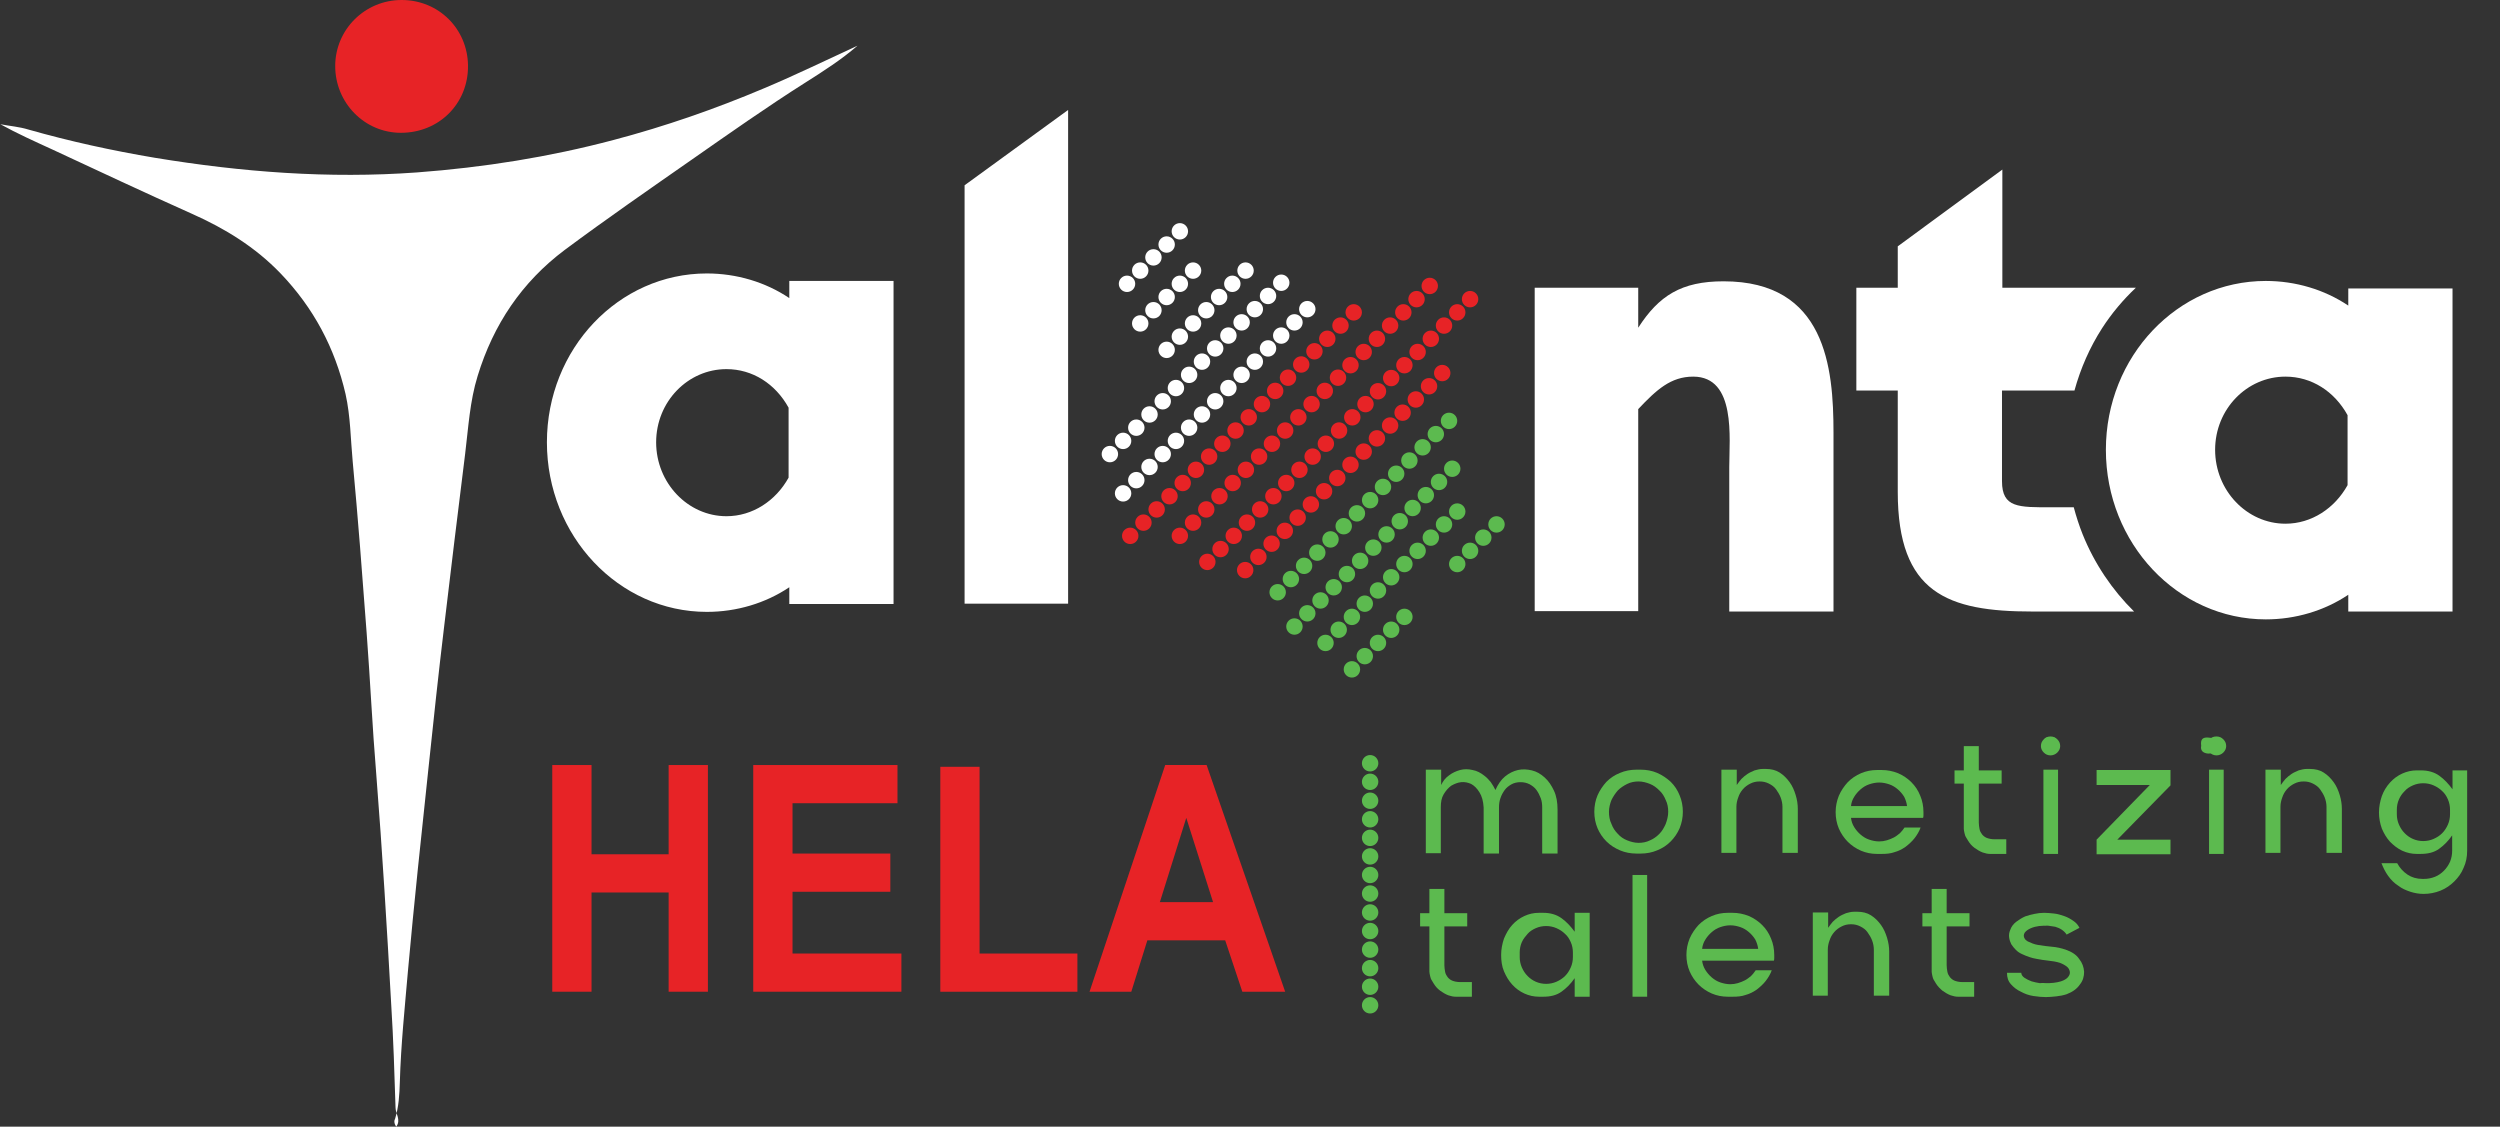 <?xml version="1.0" encoding="utf-8"?>
<!-- Generator: Adobe Illustrator 26.0.0, SVG Export Plug-In . SVG Version: 6.00 Build 0)  -->
<svg version="1.1" id="Layer_1" xmlns="http://www.w3.org/2000/svg" xmlns:xlink="http://www.w3.org/1999/xlink" x="0px" y="0px"
	 viewBox="0 0 700.3 315.6" style="enable-background:new 0 0 700.3 315.6;" xml:space="preserve">
<rect x="0" y="0" width="700.3" height="315.6" fill="#333333" stroke="none"/>
<style type="text/css">
	.st0{fill:#070808;}
	.st1{fill:#D43330;}
	.st2{fill:#5CBA4F;}
	.st3{fill:#E72326;}
	.st4{fill:#FFFFFF;}
</style>
<g id="XMLID_782_">
	<g id="XMLID_1501_">
		<g id="XMLID_1683_">
			<circle id="XMLID_1688_" class="st4" cx="330.5" cy="64.8" r="2.3"/>
			<circle id="XMLID_1687_" class="st4" cx="326.8" cy="68.5" r="2.3"/>
			<circle id="XMLID_1686_" class="st4" cx="323.1" cy="72.1" r="2.3"/>
			<circle id="XMLID_1685_" class="st4" cx="319.4" cy="75.8" r="2.3"/>
			<circle id="XMLID_1684_" class="st4" cx="315.7" cy="79.5" r="2.3"/>
		</g>
		<g id="XMLID_1677_">
			<circle id="XMLID_1682_" class="st4" cx="334.2" cy="75.8" r="2.3"/>
			<circle id="XMLID_1681_" class="st4" cx="330.5" cy="79.5" r="2.3"/>
			<circle id="XMLID_1680_" class="st4" cx="326.8" cy="83.2" r="2.3"/>
			<circle id="XMLID_1679_" class="st4" cx="323.1" cy="86.9" r="2.3"/>
			<circle id="XMLID_1678_" class="st4" cx="319.4" cy="90.6" r="2.3"/>
		</g>
		<g id="XMLID_1669_">
			<circle id="XMLID_1676_" class="st4" cx="348.9" cy="75.8" r="2.3"/>
			<circle id="XMLID_1675_" class="st4" cx="345.2" cy="79.5" r="2.3"/>
			<circle id="XMLID_1674_" class="st4" cx="341.5" cy="83.2" r="2.3"/>
			<circle id="XMLID_1673_" class="st4" cx="337.9" cy="86.9" r="2.3"/>
			<circle id="XMLID_1672_" class="st4" cx="334.2" cy="90.6" r="2.3"/>
			<circle id="XMLID_1671_" class="st4" cx="330.5" cy="94.3" r="2.3"/>
			<circle id="XMLID_1670_" class="st4" cx="326.8" cy="98" r="2.3"/>
		</g>
		<g id="XMLID_1654_">
			<circle id="XMLID_1668_" class="st4" cx="358.9" cy="79.2" r="2.3"/>
			<circle id="XMLID_1667_" class="st4" cx="355.2" cy="82.9" r="2.3"/>
			<circle id="XMLID_1666_" class="st4" cx="351.5" cy="86.6" r="2.3"/>
			<circle id="XMLID_1665_" class="st4" cx="347.8" cy="90.3" r="2.3"/>
			<circle id="XMLID_1664_" class="st4" cx="344.1" cy="94" r="2.3"/>
			<circle id="XMLID_1663_" class="st4" cx="340.4" cy="97.6" r="2.3"/>
			<circle id="XMLID_1662_" class="st4" cx="336.7" cy="101.3" r="2.3"/>
			<circle id="XMLID_1661_" class="st4" cx="333.1" cy="105" r="2.3"/>
			<circle id="XMLID_1660_" class="st4" cx="329.4" cy="108.7" r="2.3"/>
			<circle id="XMLID_1659_" class="st4" cx="325.7" cy="112.4" r="2.3"/>
			<circle id="XMLID_1658_" class="st4" cx="322" cy="116.1" r="2.3"/>
			<circle id="XMLID_1657_" class="st4" cx="318.3" cy="119.8" r="2.3"/>
			<circle id="XMLID_1656_" class="st4" cx="314.6" cy="123.5" r="2.3"/>
			<circle id="XMLID_1655_" class="st4" cx="310.9" cy="127.2" r="2.3"/>
		</g>
		<g id="XMLID_1638_">
			<circle id="XMLID_1653_" class="st4" cx="366.2" cy="86.6" r="2.3"/>
			<circle id="XMLID_1652_" class="st4" cx="362.6" cy="90.3" r="2.3"/>
			<circle id="XMLID_1651_" class="st4" cx="358.9" cy="94" r="2.3"/>
			<circle id="XMLID_1650_" class="st4" cx="355.2" cy="97.6" r="2.3"/>
			<circle id="XMLID_1649_" class="st4" cx="351.5" cy="101.3" r="2.3"/>
			<circle id="XMLID_1648_" class="st4" cx="347.8" cy="105" r="2.3"/>
			<circle id="XMLID_1647_" class="st4" cx="344.1" cy="108.7" r="2.3"/>
			<circle id="XMLID_1646_" class="st4" cx="340.4" cy="112.4" r="2.3"/>
			<circle id="XMLID_1645_" class="st4" cx="336.7" cy="116.1" r="2.3"/>
			<circle id="XMLID_1644_" class="st4" cx="333.1" cy="119.8" r="2.3"/>
			<circle id="XMLID_1643_" class="st4" cx="329.4" cy="123.5" r="2.3"/>
			<circle id="XMLID_1642_" class="st4" cx="325.7" cy="127.2" r="2.3"/>
			<circle id="XMLID_1641_" class="st4" cx="322" cy="130.8" r="2.3"/>
			<circle id="XMLID_1640_" class="st4" cx="318.3" cy="134.5" r="2.3"/>
			<circle id="XMLID_1639_" class="st4" cx="314.6" cy="138.2" r="2.3"/>
		</g>
		<g id="XMLID_1622_">
			<circle id="XMLID_1637_" class="st3" cx="368.2" cy="98.4" r="2.3"/>
			<circle id="XMLID_1636_" class="st3" cx="364.5" cy="102.1" r="2.3"/>
			<circle id="XMLID_1635_" class="st3" cx="360.8" cy="105.8" r="2.3"/>
			<circle id="XMLID_1634_" class="st3" cx="357.2" cy="109.5" r="2.3"/>
			<circle id="XMLID_1633_" class="st3" cx="353.5" cy="113.2" r="2.3"/>
			<circle id="XMLID_1632_" class="st3" cx="349.8" cy="116.9" r="2.3"/>
			<circle id="XMLID_1631_" class="st3" cx="346.1" cy="120.6" r="2.3"/>
			<circle id="XMLID_1630_" class="st3" cx="342.4" cy="124.3" r="2.3"/>
			<circle id="XMLID_1629_" class="st3" cx="338.7" cy="127.9" r="2.3"/>
			<circle id="XMLID_1628_" class="st3" cx="335" cy="131.6" r="2.3"/>
			<circle id="XMLID_1627_" class="st3" cx="331.3" cy="135.3" r="2.3"/>
			<circle id="XMLID_1626_" class="st3" cx="327.6" cy="139" r="2.3"/>
			<circle id="XMLID_1625_" class="st3" cx="324" cy="142.7" r="2.3"/>
			<circle id="XMLID_1624_" class="st3" cx="320.3" cy="146.4" r="2.3"/>
			<circle id="XMLID_1623_" class="st3" cx="316.6" cy="150.1" r="2.3"/>
		</g>
		<g id="XMLID_1608_">
			<circle id="XMLID_1621_" class="st3" cx="374.8" cy="105.8" r="2.3"/>
			<circle id="XMLID_1620_" class="st3" cx="371.1" cy="109.5" r="2.3"/>
			<circle id="XMLID_1619_" class="st3" cx="367.4" cy="113.2" r="2.3"/>
			<circle id="XMLID_1618_" class="st3" cx="363.7" cy="116.9" r="2.3"/>
			<circle id="XMLID_1617_" class="st3" cx="360" cy="120.6" r="2.3"/>
			<circle id="XMLID_1616_" class="st3" cx="356.3" cy="124.3" r="2.3"/>
			<circle id="XMLID_1615_" class="st3" cx="352.7" cy="127.9" r="2.3"/>
			<circle id="XMLID_1614_" class="st3" cx="349" cy="131.6" r="2.3"/>
			<circle id="XMLID_1613_" class="st3" cx="345.3" cy="135.3" r="2.3"/>
			<circle id="XMLID_1612_" class="st3" cx="341.6" cy="139" r="2.3"/>
			<circle id="XMLID_1611_" class="st3" cx="337.9" cy="142.7" r="2.3"/>
			<circle id="XMLID_1610_" class="st3" cx="334.2" cy="146.4" r="2.3"/>
			<circle id="XMLID_1609_" class="st3" cx="330.5" cy="150.1" r="2.3"/>
		</g>
		<g id="XMLID_1604_">
			<circle id="XMLID_1607_" class="st3" cx="379.2" cy="87.5" r="2.3"/>
			<circle id="XMLID_1606_" class="st3" cx="375.5" cy="91.2" r="2.3"/>
			<circle id="XMLID_1605_" class="st3" cx="371.8" cy="94.9" r="2.3"/>
		</g>
		<g id="XMLID_1596_">
			<circle id="XMLID_1603_" class="st3" cx="400.5" cy="80.1" r="2.3"/>
			<circle id="XMLID_1602_" class="st3" cx="396.8" cy="83.8" r="2.3"/>
			<circle id="XMLID_1601_" class="st3" cx="393.1" cy="87.5" r="2.3"/>
			<circle id="XMLID_1600_" class="st3" cx="389.4" cy="91.2" r="2.3"/>
			<circle id="XMLID_1599_" class="st3" cx="385.7" cy="94.9" r="2.3"/>
			<circle id="XMLID_1598_" class="st3" cx="382" cy="98.6" r="2.3"/>
			<circle id="XMLID_1597_" class="st3" cx="378.3" cy="102.3" r="2.3"/>
		</g>
		<g id="XMLID_1572_">
			<g id="XMLID_1582_">
				<circle id="XMLID_1595_" class="st3" cx="382.5" cy="113.2" r="2.3"/>
				<circle id="XMLID_1594_" class="st3" cx="378.8" cy="116.9" r="2.3"/>
				<circle id="XMLID_1593_" class="st3" cx="375.1" cy="120.6" r="2.3"/>
				<circle id="XMLID_1592_" class="st3" cx="371.4" cy="124.3" r="2.3"/>
				<circle id="XMLID_1591_" class="st3" cx="367.7" cy="127.9" r="2.3"/>
				<circle id="XMLID_1590_" class="st3" cx="364" cy="131.6" r="2.3"/>
				<circle id="XMLID_1589_" class="st3" cx="360.3" cy="135.3" r="2.3"/>
				<circle id="XMLID_1588_" class="st3" cx="356.7" cy="139" r="2.3"/>
				<circle id="XMLID_1587_" class="st3" cx="353" cy="142.7" r="2.3"/>
				<circle id="XMLID_1586_" class="st3" cx="349.3" cy="146.4" r="2.3"/>
				<circle id="XMLID_1585_" class="st3" cx="345.6" cy="150.1" r="2.3"/>
				<circle id="XMLID_1584_" class="st3" cx="341.9" cy="153.8" r="2.3"/>
				<circle id="XMLID_1583_" class="st3" cx="338.2" cy="157.4" r="2.3"/>
			</g>
			<g id="XMLID_1573_">
				<circle id="XMLID_1581_" class="st3" cx="411.8" cy="83.8" r="2.3"/>
				<circle id="XMLID_1580_" class="st3" cx="408.2" cy="87.5" r="2.3"/>
				<circle id="XMLID_1579_" class="st3" cx="404.5" cy="91.2" r="2.3"/>
				<circle id="XMLID_1578_" class="st3" cx="400.8" cy="94.9" r="2.3"/>
				<circle id="XMLID_1577_" class="st3" cx="397.1" cy="98.6" r="2.3"/>
				<circle id="XMLID_1576_" class="st3" cx="393.4" cy="102.3" r="2.3"/>
				<circle id="XMLID_1575_" class="st3" cx="389.7" cy="105.9" r="2.3"/>
				<circle id="XMLID_1574_" class="st3" cx="386" cy="109.6" r="2.3"/>
			</g>
		</g>
		<g id="XMLID_1553_">
			<g id="XMLID_1559_">
				<circle id="XMLID_1571_" class="st3" cx="389.4" cy="119.2" r="2.3"/>
				<circle id="XMLID_1570_" class="st3" cx="385.7" cy="122.8" r="2.3"/>
				<circle id="XMLID_1569_" class="st3" cx="382" cy="126.5" r="2.3"/>
				<circle id="XMLID_1568_" class="st3" cx="378.3" cy="130.2" r="2.3"/>
				<circle id="XMLID_1567_" class="st3" cx="374.6" cy="133.9" r="2.3"/>
				<circle id="XMLID_1566_" class="st3" cx="370.9" cy="137.6" r="2.3"/>
				<circle id="XMLID_1565_" class="st3" cx="367.2" cy="141.3" r="2.3"/>
				<circle id="XMLID_1564_" class="st3" cx="363.5" cy="145" r="2.3"/>
				<circle id="XMLID_1563_" class="st3" cx="359.9" cy="148.7" r="2.3"/>
				<circle id="XMLID_1562_" class="st3" cx="356.2" cy="152.3" r="2.3"/>
				<circle id="XMLID_1561_" class="st3" cx="352.5" cy="156" r="2.3"/>
				<circle id="XMLID_1560_" class="st3" cx="348.8" cy="159.7" r="2.3"/>
			</g>
			<g id="XMLID_1554_">
				<circle id="XMLID_1558_" class="st3" cx="404" cy="104.5" r="2.3"/>
				<circle id="XMLID_1557_" class="st3" cx="400.3" cy="108.2" r="2.3"/>
				<circle id="XMLID_1556_" class="st3" cx="396.6" cy="111.9" r="2.3"/>
				<circle id="XMLID_1555_" class="st3" cx="392.9" cy="115.6" r="2.3"/>
			</g>
		</g>
		<g id="XMLID_1538_">
			<circle id="XMLID_1552_" class="st2" cx="405.9" cy="117.9" r="2.3"/>
			<circle id="XMLID_1551_" class="st2" cx="402.2" cy="121.6" r="2.3"/>
			<circle id="XMLID_1550_" class="st2" cx="398.5" cy="125.3" r="2.3"/>
			<circle id="XMLID_1549_" class="st2" cx="394.8" cy="129" r="2.3"/>
			<circle id="XMLID_1548_" class="st2" cx="391.1" cy="132.7" r="2.3"/>
			<circle id="XMLID_1547_" class="st2" cx="387.4" cy="136.4" r="2.3"/>
			<circle id="XMLID_1546_" class="st2" cx="383.8" cy="140.1" r="2.3"/>
			<circle id="XMLID_1545_" class="st2" cx="380.1" cy="143.8" r="2.3"/>
			<circle id="XMLID_1544_" class="st2" cx="376.4" cy="147.4" r="2.3"/>
			<circle id="XMLID_1543_" class="st2" cx="372.7" cy="151.1" r="2.3"/>
			<circle id="XMLID_1542_" class="st2" cx="369" cy="154.8" r="2.3"/>
			<circle id="XMLID_1541_" class="st2" cx="365.3" cy="158.5" r="2.3"/>
			<circle id="XMLID_1540_" class="st2" cx="361.6" cy="162.2" r="2.3"/>
			<circle id="XMLID_1539_" class="st2" cx="357.9" cy="165.9" r="2.3"/>
		</g>
		<g id="XMLID_1524_">
			<circle id="XMLID_1537_" class="st2" cx="406.8" cy="131.3" r="2.3"/>
			<circle id="XMLID_1536_" class="st2" cx="403.1" cy="135" r="2.3"/>
			<circle id="XMLID_1535_" class="st2" cx="399.4" cy="138.7" r="2.3"/>
			<circle id="XMLID_1534_" class="st2" cx="395.7" cy="142.3" r="2.3"/>
			<circle id="XMLID_1533_" class="st2" cx="392.1" cy="146" r="2.3"/>
			<circle id="XMLID_1532_" class="st2" cx="388.4" cy="149.7" r="2.3"/>
			<circle id="XMLID_1531_" class="st2" cx="384.7" cy="153.4" r="2.3"/>
			<circle id="XMLID_1530_" class="st2" cx="381" cy="157.1" r="2.3"/>
			<circle id="XMLID_1529_" class="st2" cx="377.3" cy="160.8" r="2.3"/>
			<circle id="XMLID_1528_" class="st2" cx="373.6" cy="164.5" r="2.3"/>
			<circle id="XMLID_1527_" class="st2" cx="369.9" cy="168.2" r="2.3"/>
			<circle id="XMLID_1526_" class="st2" cx="366.2" cy="171.8" r="2.3"/>
			<circle id="XMLID_1525_" class="st2" cx="362.6" cy="175.5" r="2.3"/>
		</g>
		<g id="XMLID_1512_">
			<circle id="XMLID_1523_" class="st2" cx="408.2" cy="143.3" r="2.3"/>
			<circle id="XMLID_1522_" class="st2" cx="404.5" cy="146.9" r="2.3"/>
			<circle id="XMLID_1521_" class="st2" cx="400.8" cy="150.6" r="2.3"/>
			<circle id="XMLID_1520_" class="st2" cx="397.1" cy="154.3" r="2.3"/>
			<circle id="XMLID_1519_" class="st2" cx="393.4" cy="158" r="2.3"/>
			<circle id="XMLID_1518_" class="st2" cx="389.7" cy="161.7" r="2.3"/>
			<circle id="XMLID_1517_" class="st2" cx="386" cy="165.4" r="2.3"/>
			<circle id="XMLID_1516_" class="st2" cx="382.3" cy="169.1" r="2.3"/>
			<circle id="XMLID_1515_" class="st2" cx="378.7" cy="172.8" r="2.3"/>
			<circle id="XMLID_1514_" class="st2" cx="375" cy="176.4" r="2.3"/>
			<circle id="XMLID_1513_" class="st2" cx="371.3" cy="180.1" r="2.3"/>
		</g>
		<g id="XMLID_1502_">
			<circle id="XMLID_1511_" class="st2" cx="419.2" cy="146.9" r="2.3"/>
			<circle id="XMLID_1510_" class="st2" cx="415.5" cy="150.6" r="2.3"/>
			<circle id="XMLID_1509_" class="st2" cx="411.8" cy="154.3" r="2.3"/>
			<circle id="XMLID_1508_" class="st2" cx="408.2" cy="158" r="2.3"/>
			<circle id="XMLID_1507_" class="st2" cx="393.4" cy="172.8" r="2.3"/>
			<circle id="XMLID_1506_" class="st2" cx="389.7" cy="176.4" r="2.3"/>
			<circle id="XMLID_1505_" class="st2" cx="386" cy="180.1" r="2.3"/>
			<circle id="XMLID_1504_" class="st2" cx="382.3" cy="183.8" r="2.3"/>
			<circle id="XMLID_1503_" class="st2" cx="378.7" cy="187.5" r="2.3"/>
		</g>
	</g>
	<path id="XMLID_1500_" class="st2" d="M616.6,208.9c-0.2-1.6,0.2-2.4,1.9-2.3c1.3,0.1,2.2,0.2,2.1,1.8c-0.1,1.4,0,2.7-2,2.7
		C617.2,211,616.3,210.3,616.6,208.9z"/>
	<path id="XMLID_1499_" class="st2" d="M574.4,206.6c1.8-0.3,2,0.9,2,2.2c0,1.4-0.5,2-2,2.1c-1.7,0-2.1-0.7-2.1-2.2
		C572.3,207.1,572.8,206.3,574.4,206.6z"/>
	<g id="XMLID_1484_">
		<circle id="XMLID_1498_" class="st2" cx="383.8" cy="213.8" r="2.3"/>
		<circle id="XMLID_1497_" class="st2" cx="383.8" cy="219" r="2.3"/>
		<circle id="XMLID_1496_" class="st2" cx="383.8" cy="224.3" r="2.3"/>
		<circle id="XMLID_1495_" class="st2" cx="383.8" cy="229.5" r="2.3"/>
		<circle id="XMLID_1494_" class="st2" cx="383.8" cy="234.7" r="2.3"/>
		<circle id="XMLID_1493_" class="st2" cx="383.8" cy="239.9" r="2.3"/>
		<circle id="XMLID_1492_" class="st2" cx="383.8" cy="245.1" r="2.3"/>
		<circle id="XMLID_1491_" class="st2" cx="383.8" cy="250.3" r="2.3"/>
		<circle id="XMLID_1490_" class="st2" cx="383.8" cy="255.6" r="2.3"/>
		<circle id="XMLID_1489_" class="st2" cx="383.8" cy="260.8" r="2.3"/>
		<circle id="XMLID_1488_" class="st2" cx="383.8" cy="266" r="2.3"/>
		<circle id="XMLID_1487_" class="st2" cx="383.8" cy="271.2" r="2.3"/>
		<circle id="XMLID_1486_" class="st2" cx="383.8" cy="276.4" r="2.3"/>
		<circle id="XMLID_1485_" class="st2" cx="383.8" cy="281.6" r="2.3"/>
	</g>
	<g id="XMLID_1483_">
		<path class="st2" d="M399.4,239.2v-23.6h4.3v4.3c0.5-1.1,1.2-2,2.2-2.7c0.9-0.7,2-1.2,3.1-1.5c1.1-0.3,2.3-0.3,3.5,0
			c1.2,0.2,2.3,0.8,3.3,1.6c0.7,0.5,1.3,1.2,1.8,1.8c0.5,0.7,0.9,1.4,1.3,2.2c0.7-1.6,1.6-2.9,2.7-3.8c1.1-0.9,2.3-1.5,3.6-1.8
			c1.3-0.3,2.6-0.2,3.9,0.1c1.3,0.3,2.5,1,3.6,2c1.1,1,1.9,2.2,2.6,3.7c0.7,1.5,1,3.3,1,5.3v12.3H432v-12.9c0-0.9-0.1-1.8-0.4-2.6
			c-0.3-0.8-0.7-1.6-1.2-2.3c-0.5-0.7-1.2-1.2-1.9-1.6c-0.8-0.4-1.6-0.6-2.6-0.6c-0.9,0-1.8,0.2-2.5,0.6c-0.7,0.4-1.4,0.9-1.9,1.6
			c-0.5,0.7-0.9,1.4-1.2,2.3c-0.3,0.8-0.4,1.7-0.4,2.6v12.9h-4.3v-12.9c-0.1-1.8-0.5-3.2-1.2-4.3c-0.7-1.1-1.4-1.8-2.3-2.3
			c-0.9-0.4-1.8-0.6-2.8-0.5c-1,0.1-1.9,0.5-2.8,1c-0.8,0.6-1.5,1.4-2.1,2.4c-0.6,1-0.8,2.2-0.8,3.6v12.9H399.4z"/>
		<path class="st2" d="M459.6,215.6c1.6,0,3.2,0.3,4.6,0.9c1.4,0.6,2.7,1.5,3.8,2.5c1.1,1.1,1.9,2.3,2.5,3.8c0.6,1.4,0.9,3,0.9,4.6
			c0,1.6-0.3,3.1-0.9,4.6c-0.6,1.4-1.5,2.7-2.5,3.7c-1.1,1.1-2.3,1.9-3.8,2.5c-1.4,0.6-3,0.9-4.6,0.9h-1.2c-1.6,0-3.2-0.3-4.6-0.9
			c-1.4-0.6-2.7-1.4-3.8-2.5c-1.1-1.1-1.9-2.3-2.5-3.7c-0.6-1.4-0.9-3-0.9-4.6c0-1.6,0.3-3.2,0.9-4.6c0.6-1.4,1.5-2.7,2.5-3.8
			c1.1-1.1,2.3-1.9,3.8-2.5c1.4-0.6,3-0.9,4.6-0.9H459.6z M467.3,227.4c0-1.2-0.2-2.3-0.7-3.3c-0.4-1-1-2-1.8-2.7
			c-0.8-0.8-1.6-1.4-2.6-1.8s-2.1-0.7-3.2-0.7c-1.1,0-2.2,0.2-3.2,0.7s-1.9,1.1-2.6,1.8c-0.7,0.8-1.3,1.7-1.8,2.7
			c-0.4,1-0.7,2.2-0.7,3.3c0,1.2,0.2,2.4,0.7,3.4c0.4,1.1,1,2,1.8,2.8c0.7,0.8,1.6,1.4,2.6,1.8c1,0.4,2.1,0.7,3.2,0.7
			c1.1,0,2.2-0.2,3.2-0.7c1-0.4,1.9-1.1,2.6-1.8c0.8-0.8,1.3-1.7,1.8-2.8C467,229.7,467.3,228.6,467.3,227.4z"/>
		<path class="st2" d="M482.2,239.2v-23.6h4.3v4.3c0.4-0.6,0.8-1.1,1.3-1.7c0.5-0.5,1.1-1,1.7-1.4c0.6-0.4,1.3-0.7,2-1
			c0.7-0.2,1.5-0.4,2.2-0.4h1c1.4,0,2.7,0.3,3.8,1c1.1,0.7,2,1.6,2.8,2.7s1.3,2.3,1.7,3.6c0.4,1.3,0.6,2.6,0.6,3.9v12.3h-4.3v-12.9
			c0-0.9-0.2-1.8-0.5-2.6c-0.3-0.8-0.8-1.6-1.3-2.3s-1.2-1.2-2-1.6c-0.8-0.4-1.6-0.6-2.6-0.6c-1,0-1.8,0.2-2.6,0.6
			c-0.8,0.4-1.5,0.9-2.1,1.6s-1,1.4-1.3,2.3c-0.3,0.8-0.5,1.7-0.5,2.6v12.9H482.2z"/>
		<path class="st2" d="M518.5,229.1c0.1,0.9,0.4,1.8,0.9,2.6c0.5,0.8,1.1,1.5,1.8,2.1c0.7,0.6,1.5,1.1,2.4,1.4
			c0.9,0.3,1.8,0.5,2.8,0.5c0.7,0,1.4-0.1,2.1-0.3c0.7-0.2,1.4-0.5,2-0.8c0.6-0.3,1.2-0.8,1.7-1.2c0.5-0.5,0.9-1,1.3-1.6h4.5
			c-0.4,1.1-1,2.1-1.7,3c-0.7,0.9-1.6,1.7-2.5,2.4c-1,0.7-2,1.2-3.1,1.5c-1.1,0.4-2.3,0.5-3.6,0.5h-1.3c-1.6,0-3.1-0.3-4.5-0.9
			c-1.4-0.6-2.7-1.5-3.7-2.5s-1.9-2.3-2.5-3.7c-0.6-1.4-0.9-3-0.9-4.6s0.3-3.1,0.9-4.6c0.6-1.4,1.5-2.7,2.5-3.8
			c1.1-1.1,2.3-1.9,3.7-2.5c1.4-0.6,2.9-0.9,4.5-0.9h1.3c1.6,0,3.1,0.3,4.6,0.9c1.4,0.6,2.7,1.5,3.7,2.5c1.1,1.1,1.9,2.3,2.5,3.8
			c0.6,1.4,0.9,3,0.9,4.6c0,0.3,0,0.5,0,0.8c0,0.3,0,0.5-0.1,0.8H518.5z M534.2,225.8c-0.1-0.9-0.4-1.8-0.8-2.6
			c-0.5-0.8-1.1-1.5-1.8-2.1c-0.7-0.6-1.5-1.1-2.4-1.4c-0.9-0.3-1.8-0.5-2.8-0.5s-1.9,0.2-2.8,0.5c-0.9,0.3-1.7,0.8-2.4,1.4
			c-0.7,0.6-1.3,1.3-1.8,2.1c-0.5,0.8-0.8,1.6-0.9,2.6H534.2z"/>
		<path class="st2" d="M551.3,235.5c-0.2-0.3-0.4-0.7-0.6-1c-0.2-0.3-0.3-0.7-0.4-1.1c-0.1-0.5-0.2-0.9-0.2-1.2c0-0.3,0-0.7,0-1.1
			v-11.6h-2.6v-3.7h2.6v-6.8h4.2v6.8h6.4v3.7h-6.4v10.9c0,0.6,0.1,1.2,0.2,1.8c0.1,0.6,0.4,1.1,0.7,1.5c0.3,0.4,0.8,0.8,1.3,1
			s1.3,0.4,2.2,0.4h3.3v4.1h-4.4c-0.3,0-0.7,0-1.1-0.1c-0.4-0.1-0.7-0.2-1.1-0.3c-0.8-0.3-1.6-0.8-2.3-1.3
			C552.3,236.9,551.8,236.3,551.3,235.5z"/>
		<path class="st2" d="M574.4,206.3c0.8,0,1.4,0.3,1.9,0.8c0.5,0.5,0.8,1.1,0.8,1.9c0,0.7-0.3,1.3-0.8,1.8c-0.5,0.5-1.2,0.8-1.9,0.8
			c-0.8,0-1.4-0.3-1.9-0.8c-0.5-0.5-0.8-1.1-0.8-1.8c0-0.8,0.3-1.4,0.8-1.9C573.1,206.5,573.7,206.3,574.4,206.3z M572.4,215.6h4.1
			v23.6h-4.1V215.6z"/>
		<path class="st2" d="M587.3,219.8v-4.1H608v4.3l-14.9,15.2H608v4.1h-20.7v-4.1l14.9-15.3H587.3z"/>
		<path class="st2" d="M620.9,206.3c0.8,0,1.4,0.3,1.9,0.8c0.5,0.5,0.8,1.1,0.8,1.9c0,0.7-0.3,1.3-0.8,1.8c-0.5,0.5-1.2,0.8-1.9,0.8
			c-0.8,0-1.4-0.3-1.9-0.8c-0.5-0.5-0.8-1.1-0.8-1.8c0-0.8,0.3-1.4,0.8-1.9C619.5,206.5,620.1,206.3,620.9,206.3z M618.8,215.6h4.1
			v23.6h-4.1V215.6z"/>
		<path class="st2" d="M634.6,239.2v-23.6h4.3v4.3c0.4-0.6,0.8-1.1,1.3-1.7c0.5-0.5,1.1-1,1.7-1.4c0.6-0.4,1.3-0.7,2-1
			c0.7-0.2,1.5-0.4,2.2-0.4h1c1.4,0,2.7,0.3,3.8,1c1.1,0.7,2,1.6,2.8,2.7s1.3,2.3,1.7,3.6c0.4,1.3,0.6,2.6,0.6,3.9v12.3h-4.3v-12.9
			c0-0.9-0.2-1.8-0.5-2.6c-0.3-0.8-0.8-1.6-1.3-2.3s-1.2-1.2-2-1.6c-0.8-0.4-1.6-0.6-2.6-0.6c-1,0-1.8,0.2-2.6,0.6
			c-0.8,0.4-1.5,0.9-2.1,1.6s-1,1.4-1.3,2.3c-0.3,0.8-0.5,1.7-0.5,2.6v12.9H634.6z"/>
		<path class="st2" d="M691.1,215.7v22.6c0,1.7-0.3,3.3-1,4.8c-0.6,1.5-1.5,2.7-2.6,3.8c-1.1,1.1-2.4,2-3.9,2.6
			c-1.5,0.6-3.1,0.9-4.7,0.9c-1.2,0-2.5-0.2-3.7-0.6s-2.4-0.9-3.4-1.7c-1.1-0.7-2-1.6-2.8-2.7c-0.8-1.1-1.4-2.3-1.9-3.6h4.4
			c0.7,1.3,1.7,2.4,2.9,3.2c1.2,0.8,2.6,1.2,4.2,1.2h0.4c1.1,0,2.1-0.2,3.1-0.6c1-0.4,1.8-1,2.5-1.7s1.3-1.6,1.7-2.5
			c0.4-1,0.6-2,0.6-3.1v-4.3c-1.1,1.6-2.3,2.8-3.7,3.8c-1.4,1-3.1,1.4-5.2,1.4H677c-1.4,0-2.8-0.3-4.1-0.9c-1.3-0.6-2.4-1.5-3.4-2.5
			c-1-1.1-1.7-2.3-2.3-3.7c-0.5-1.4-0.8-2.9-0.8-4.5c0-1.6,0.3-3.1,0.8-4.6c0.5-1.4,1.3-2.7,2.3-3.8c1-1.1,2.1-1.9,3.4-2.5
			c1.3-0.6,2.7-0.9,4.1-0.9h1.1c2.1,0,3.8,0.5,5.2,1.5c1.4,1,2.6,2.3,3.7,3.8v-5.3H691.1z M686.3,226.8c0-1-0.2-2-0.6-2.9
			s-0.9-1.7-1.6-2.3c-0.7-0.7-1.5-1.2-2.4-1.6c-0.9-0.4-1.9-0.6-2.9-0.6c-1,0-2,0.2-2.9,0.6c-0.9,0.4-1.7,0.9-2.3,1.6
			c-0.7,0.7-1.2,1.4-1.6,2.3c-0.4,0.9-0.6,1.9-0.6,2.9v1.3c0,1,0.2,2,0.6,2.9c0.4,0.9,0.9,1.7,1.6,2.4s1.4,1.2,2.3,1.6
			c0.9,0.4,1.9,0.6,2.9,0.6c1,0,2-0.2,2.9-0.6s1.7-0.9,2.4-1.6c0.7-0.7,1.2-1.5,1.6-2.4s0.6-1.9,0.6-2.9V226.8z"/>
		<path class="st2" d="M401.6,275.5c-0.2-0.3-0.4-0.7-0.6-1c-0.2-0.3-0.3-0.7-0.4-1.1c-0.1-0.5-0.2-0.9-0.2-1.2c0-0.3,0-0.7,0-1.1
			v-11.6h-2.6v-3.7h2.6v-6.8h4.2v6.8h6.4v3.7h-6.4v10.9c0,0.6,0.1,1.2,0.2,1.8c0.1,0.6,0.4,1.1,0.7,1.5c0.3,0.4,0.8,0.8,1.3,1
			s1.3,0.4,2.2,0.4h3.3v4.1h-4.4c-0.3,0-0.7,0-1.1-0.1c-0.4-0.1-0.7-0.2-1.1-0.3c-0.8-0.3-1.6-0.8-2.3-1.3
			C402.6,276.9,402.1,276.3,401.6,275.5z"/>
		<path class="st2" d="M445.3,255.7v23.5h-4.2V274c-1.1,1.6-2.3,2.8-3.7,3.8c-1.4,1-3.1,1.4-5.1,1.4h-1.2c-1.4,0-2.8-0.3-4.1-0.9
			c-1.3-0.6-2.4-1.4-3.4-2.5c-1-1.1-1.7-2.3-2.3-3.7c-0.6-1.4-0.8-3-0.8-4.6c0-1.6,0.3-3.1,0.8-4.6c0.6-1.4,1.3-2.7,2.3-3.8
			c1-1.1,2.1-1.9,3.4-2.5c1.3-0.6,2.6-0.9,4.1-0.9h1.2c2,0,3.7,0.5,5.1,1.5c1.4,1,2.6,2.3,3.7,3.8v-5.3H445.3z M440.6,266.8
			c0-1-0.2-2-0.6-2.9c-0.4-0.9-0.9-1.7-1.6-2.3c-0.7-0.7-1.5-1.2-2.4-1.6s-1.9-0.6-2.9-0.6c-1,0-2,0.2-2.9,0.6
			c-0.9,0.4-1.7,0.9-2.3,1.6s-1.2,1.4-1.6,2.3c-0.4,0.9-0.6,1.9-0.6,2.9v1.3c0,1,0.2,2,0.6,2.9c0.4,0.9,0.9,1.7,1.6,2.4
			c0.7,0.7,1.4,1.2,2.3,1.6c0.9,0.4,1.9,0.6,2.9,0.6c1,0,2-0.2,2.9-0.6c0.9-0.4,1.7-0.9,2.4-1.6c0.7-0.7,1.2-1.5,1.6-2.4
			s0.6-1.9,0.6-2.9V266.8z"/>
		<path class="st2" d="M457.3,279.2v-34.1h4.1v34.1H457.3z"/>
		<path class="st2" d="M476.8,269.1c0.1,0.9,0.4,1.8,0.9,2.6c0.5,0.8,1.1,1.5,1.8,2.1c0.7,0.6,1.5,1.1,2.4,1.4
			c0.9,0.3,1.8,0.5,2.8,0.5c0.7,0,1.4-0.1,2.1-0.3c0.7-0.2,1.4-0.5,2-0.8c0.6-0.3,1.2-0.8,1.7-1.2c0.5-0.5,0.9-1,1.3-1.6h4.5
			c-0.4,1.1-1,2.1-1.7,3c-0.7,0.9-1.6,1.7-2.5,2.4c-1,0.7-2,1.2-3.1,1.5c-1.1,0.4-2.3,0.5-3.6,0.5H484c-1.6,0-3.1-0.3-4.5-0.9
			c-1.4-0.6-2.7-1.5-3.7-2.5s-1.9-2.3-2.5-3.7c-0.6-1.4-0.9-3-0.9-4.6s0.3-3.1,0.9-4.6c0.6-1.4,1.5-2.7,2.5-3.8
			c1.1-1.1,2.3-1.9,3.7-2.5c1.4-0.6,2.9-0.9,4.5-0.9h1.3c1.6,0,3.1,0.3,4.6,0.9c1.4,0.6,2.7,1.5,3.7,2.5c1.1,1.1,1.9,2.3,2.5,3.8
			c0.6,1.4,0.9,3,0.9,4.6c0,0.3,0,0.5,0,0.8c0,0.3,0,0.5-0.1,0.8H476.8z M492.5,265.8c-0.1-0.9-0.4-1.8-0.8-2.6
			c-0.5-0.8-1.1-1.5-1.8-2.1c-0.7-0.6-1.5-1.1-2.4-1.4c-0.9-0.3-1.8-0.5-2.8-0.5s-1.9,0.2-2.8,0.5c-0.9,0.3-1.7,0.8-2.4,1.4
			c-0.7,0.6-1.3,1.3-1.8,2.1c-0.5,0.8-0.8,1.6-0.9,2.6H492.5z"/>
		<path class="st2" d="M507.8,279.2v-23.6h4.3v4.3c0.4-0.6,0.8-1.1,1.3-1.7c0.5-0.5,1.1-1,1.7-1.4c0.6-0.4,1.3-0.7,2-1
			c0.7-0.2,1.5-0.4,2.2-0.4h1c1.4,0,2.7,0.3,3.8,1c1.1,0.7,2,1.6,2.8,2.7s1.3,2.3,1.7,3.6c0.4,1.3,0.6,2.6,0.6,3.9v12.3h-4.3v-12.9
			c0-0.9-0.2-1.8-0.5-2.6c-0.3-0.8-0.8-1.6-1.3-2.3s-1.2-1.2-2-1.6c-0.8-0.4-1.6-0.6-2.6-0.6c-1,0-1.8,0.2-2.6,0.6
			c-0.8,0.4-1.5,0.9-2.1,1.6s-1,1.4-1.3,2.3c-0.3,0.8-0.5,1.7-0.5,2.6v12.9H507.8z"/>
		<path class="st2" d="M542.3,275.5c-0.2-0.3-0.4-0.7-0.6-1c-0.2-0.3-0.3-0.7-0.4-1.1c-0.1-0.5-0.2-0.9-0.2-1.2c0-0.3,0-0.7,0-1.1
			v-11.6h-2.6v-3.7h2.6v-6.8h4.2v6.8h6.4v3.7h-6.4v10.9c0,0.6,0.1,1.2,0.2,1.8c0.1,0.6,0.4,1.1,0.7,1.5c0.3,0.4,0.8,0.8,1.3,1
			s1.3,0.4,2.2,0.4h3.3v4.1h-4.4c-0.3,0-0.7,0-1.1-0.1c-0.4-0.1-0.7-0.2-1.1-0.3c-0.8-0.3-1.6-0.8-2.3-1.3
			C543.4,276.9,542.8,276.3,542.3,275.5z"/>
		<path class="st2" d="M573.2,275.4c0.6,0,1.3,0,2.1-0.1c0.7-0.1,1.4-0.2,2-0.4c0.9-0.3,1.6-0.7,2-1.2c0.4-0.5,0.6-1,0.5-1.5
			c-0.1-0.5-0.3-1-0.8-1.4c-0.5-0.4-1.2-0.8-2-1.1c-1-0.3-2.1-0.5-3.2-0.6s-2.2-0.3-3.3-0.5c-0.7-0.1-1.4-0.3-2-0.5
			c-0.7-0.2-1.3-0.5-2-0.8c-0.7-0.3-1.3-0.7-1.8-1.2c-0.5-0.5-0.9-1-1.3-1.6c-0.3-0.6-0.5-1.2-0.6-1.9c-0.1-0.7,0-1.4,0.3-2.1
			c0.3-0.9,0.9-1.7,1.7-2.3c0.8-0.6,1.6-1.1,2.5-1.5c0.8-0.3,1.7-0.5,2.6-0.7c0.9-0.2,1.8-0.3,2.7-0.3c0.9,0,1.8,0.1,2.8,0.2
			c1,0.1,1.9,0.4,2.8,0.7c0.9,0.3,1.8,0.8,2.5,1.3c0.8,0.5,1.4,1.2,1.8,2l-3.6,1.9c-0.3-0.5-0.8-1-1.4-1.4s-1.2-0.6-1.8-0.8
			c-0.5-0.1-1.2-0.2-2-0.3c-0.8,0-1.6,0-2.5,0.1c-0.8,0.1-1.6,0.3-2.3,0.6s-1.3,0.7-1.7,1.2c-0.2,0.3-0.3,0.6-0.3,0.9
			c0,0.3,0.1,0.6,0.3,0.9c0.2,0.3,0.5,0.5,0.8,0.7c0.4,0.2,0.9,0.4,1.4,0.6c0.5,0.2,1,0.3,1.5,0.4c1.3,0.2,2.6,0.4,3.9,0.5
			c1.3,0.1,2.6,0.4,3.8,0.8c1.7,0.6,3,1.4,3.8,2.6c0.9,1.1,1.3,2.3,1.4,3.6c0,1.3-0.3,2.5-1.2,3.6c-0.8,1.2-2.1,2.1-3.7,2.7
			c-0.9,0.3-1.9,0.5-2.9,0.6c-1,0.1-2,0.2-2.9,0.2c-1,0-2.2-0.1-3.5-0.3c-1.3-0.2-2.4-0.6-3.5-1.2c-1.1-0.5-2-1.2-2.8-2.1
			s-1.1-1.9-1.1-3.2h4c0,0.5,0.3,1,0.9,1.4s1.2,0.7,2,1c0.8,0.2,1.5,0.4,2.3,0.5C572.2,275.3,572.8,275.4,573.2,275.4z"/>
	</g>
	<g id="XMLID_1482_">
		<path class="st3" d="M154.7,277.8v-63.5h11v25h21.6v-25h11v63.5h-11V250h-21.6v27.8H154.7z"/>
		<path class="st3" d="M211,277.8v-63.5h40.4V225H222v14.1h27.4v10.7H222v17.3h30.5v10.7H211z"/>
		<path class="st3" d="M263.4,277.8v-63h11v52.3h27.4v10.7H263.4z"/>
		<path class="st3" d="M360,277.8h-12l-4.8-14.4h-21.8l-4.5,14.4h-11.7l21.2-63.5h11.6L360,277.8z M339.8,252.7l-7.5-23.6l-7.4,23.6
			H339.8z"/>
	</g>
	<g id="XMLID_1467_">
		<path id="XMLID_1481_" class="st4" d="M111,315.6c1.4-1.9-0.2-3.6-0.2-5.3c-0.3-9.6-0.6-19.1-1.2-28.7
			c-1.2-21.6-2.5-43.1-4.2-64.7c-1.1-13.2-1.7-26.5-2.7-39.7c-1.2-16-2.4-31.9-3.9-47.9c-0.6-6.3-0.6-12.6-2-18.9
			c-3-13-9-24.2-18.2-33.8C71.5,69.2,63,64,53.8,59.9c-13.2-5.9-26.2-12-39.3-18.1c-4.8-2.2-9.7-4.4-14.4-7c2.6,0.5,5.3,0.7,7.9,1.5
			c11.6,3.3,23.5,5.9,35.4,7.9c24.3,4,48.7,5.9,73.4,4.1c18.7-1.4,37-4.3,55.1-9.1c14.4-3.8,28.5-8.7,42.2-14.5
			c8.8-3.7,17.4-7.9,26.1-11.9c-4.5,3.9-9.5,7.1-14.4,10.2c-10.9,6.9-21.4,14.3-32,21.7c-11.9,8.3-23.9,16.6-35.6,25.3
			c-12,9-20,20.9-24.4,35.3c-2.2,7.1-2.6,14.5-3.5,21.8c-2,16.2-4,32.3-5.9,48.5c-1.6,13.3-3,26.5-4.4,39.8c-2,18.7-4,37.5-5.7,56.3
			c-0.9,10.5-2,20.9-2.3,31.5c-0.1,3.4-0.3,6.8-1.3,10.1C110.4,313.9,110.3,314.6,111,315.6z"/>
		<path id="XMLID_1480_" class="st3" d="M112.5,0c10.4,0,18.5,8.1,18.6,18.4c0.1,10.6-8.1,18.8-18.8,18.8
			c-10.2,0-18.4-8.4-18.4-18.7C93.9,8.3,102.2,0,112.5,0z"/>
		<g id="XMLID_1474_">
			<path id="XMLID_1477_" class="st4" d="M221.1,78.7h29.2v90.5h-29.2v-4.7c-6.7,4.5-14.8,6.9-23.1,6.9c-24.7,0-44.8-21.3-44.8-47.5
				c0-26.2,20.1-47.3,44.8-47.3c8.3,0,16.4,2.4,23.1,6.9V78.7z M220.9,114.2c-3.7-6.7-10.1-10.8-17.4-10.8
				c-10.8,0-19.7,9.1-19.7,20.5c0,11.4,8.9,20.7,19.7,20.7c7.3,0,13.8-4.3,17.4-10.8V114.2z"/>
			<path id="XMLID_1475_" class="st4" d="M270.2,51.9l29-21.1v138.3h-29V51.9z"/>
		</g>
		<path id="XMLID_1472_" class="st4" d="M482.8,78.8c28.6,0,30.8,24.1,30.8,42.4v50.1h-29.2v-40.4c0-8.1,2-25.4-10.1-25.4
			c-6.3,0-10.3,3.7-15.4,9.1v56.6h-29V80.6h29v11.2C464.7,82.8,471,78.8,482.8,78.8z"/>
		<path id="XMLID_1471_" class="st4" d="M583.4,149.7c-1-2.5-1.8-5-2.5-7.6h-6.3c-9.1,0-13.8,0.2-13.8-7.3v-25.4h20.3
			c1.7-6.2,4.3-12.1,7.7-17.4c2.7-4.2,5.9-8,9.5-11.4h-37.4V47.5L531.6,69v11.6h-11.6v28.8h11.6v28.4c0,28.4,14,33.5,37.7,33.5h28.5
			C591.7,165.3,586.7,157.9,583.4,149.7z"/>
		<path id="XMLID_1468_" class="st4" d="M657.8,80.8H687v90.5h-29.2v-4.7c-6.7,4.5-14.8,6.9-23.1,6.9c-24.7,0-44.8-21.3-44.8-47.5
			c0-26.2,20.1-47.3,44.8-47.3c8.3,0,16.4,2.4,23.1,6.9V80.8z M657.6,116.3c-3.7-6.7-10.1-10.8-17.4-10.8
			c-10.8,0-19.7,9.1-19.7,20.5c0,11.4,8.9,20.7,19.7,20.7c7.3,0,13.8-4.3,17.4-10.8V116.3z"/>
	</g>
</g>
</svg>
